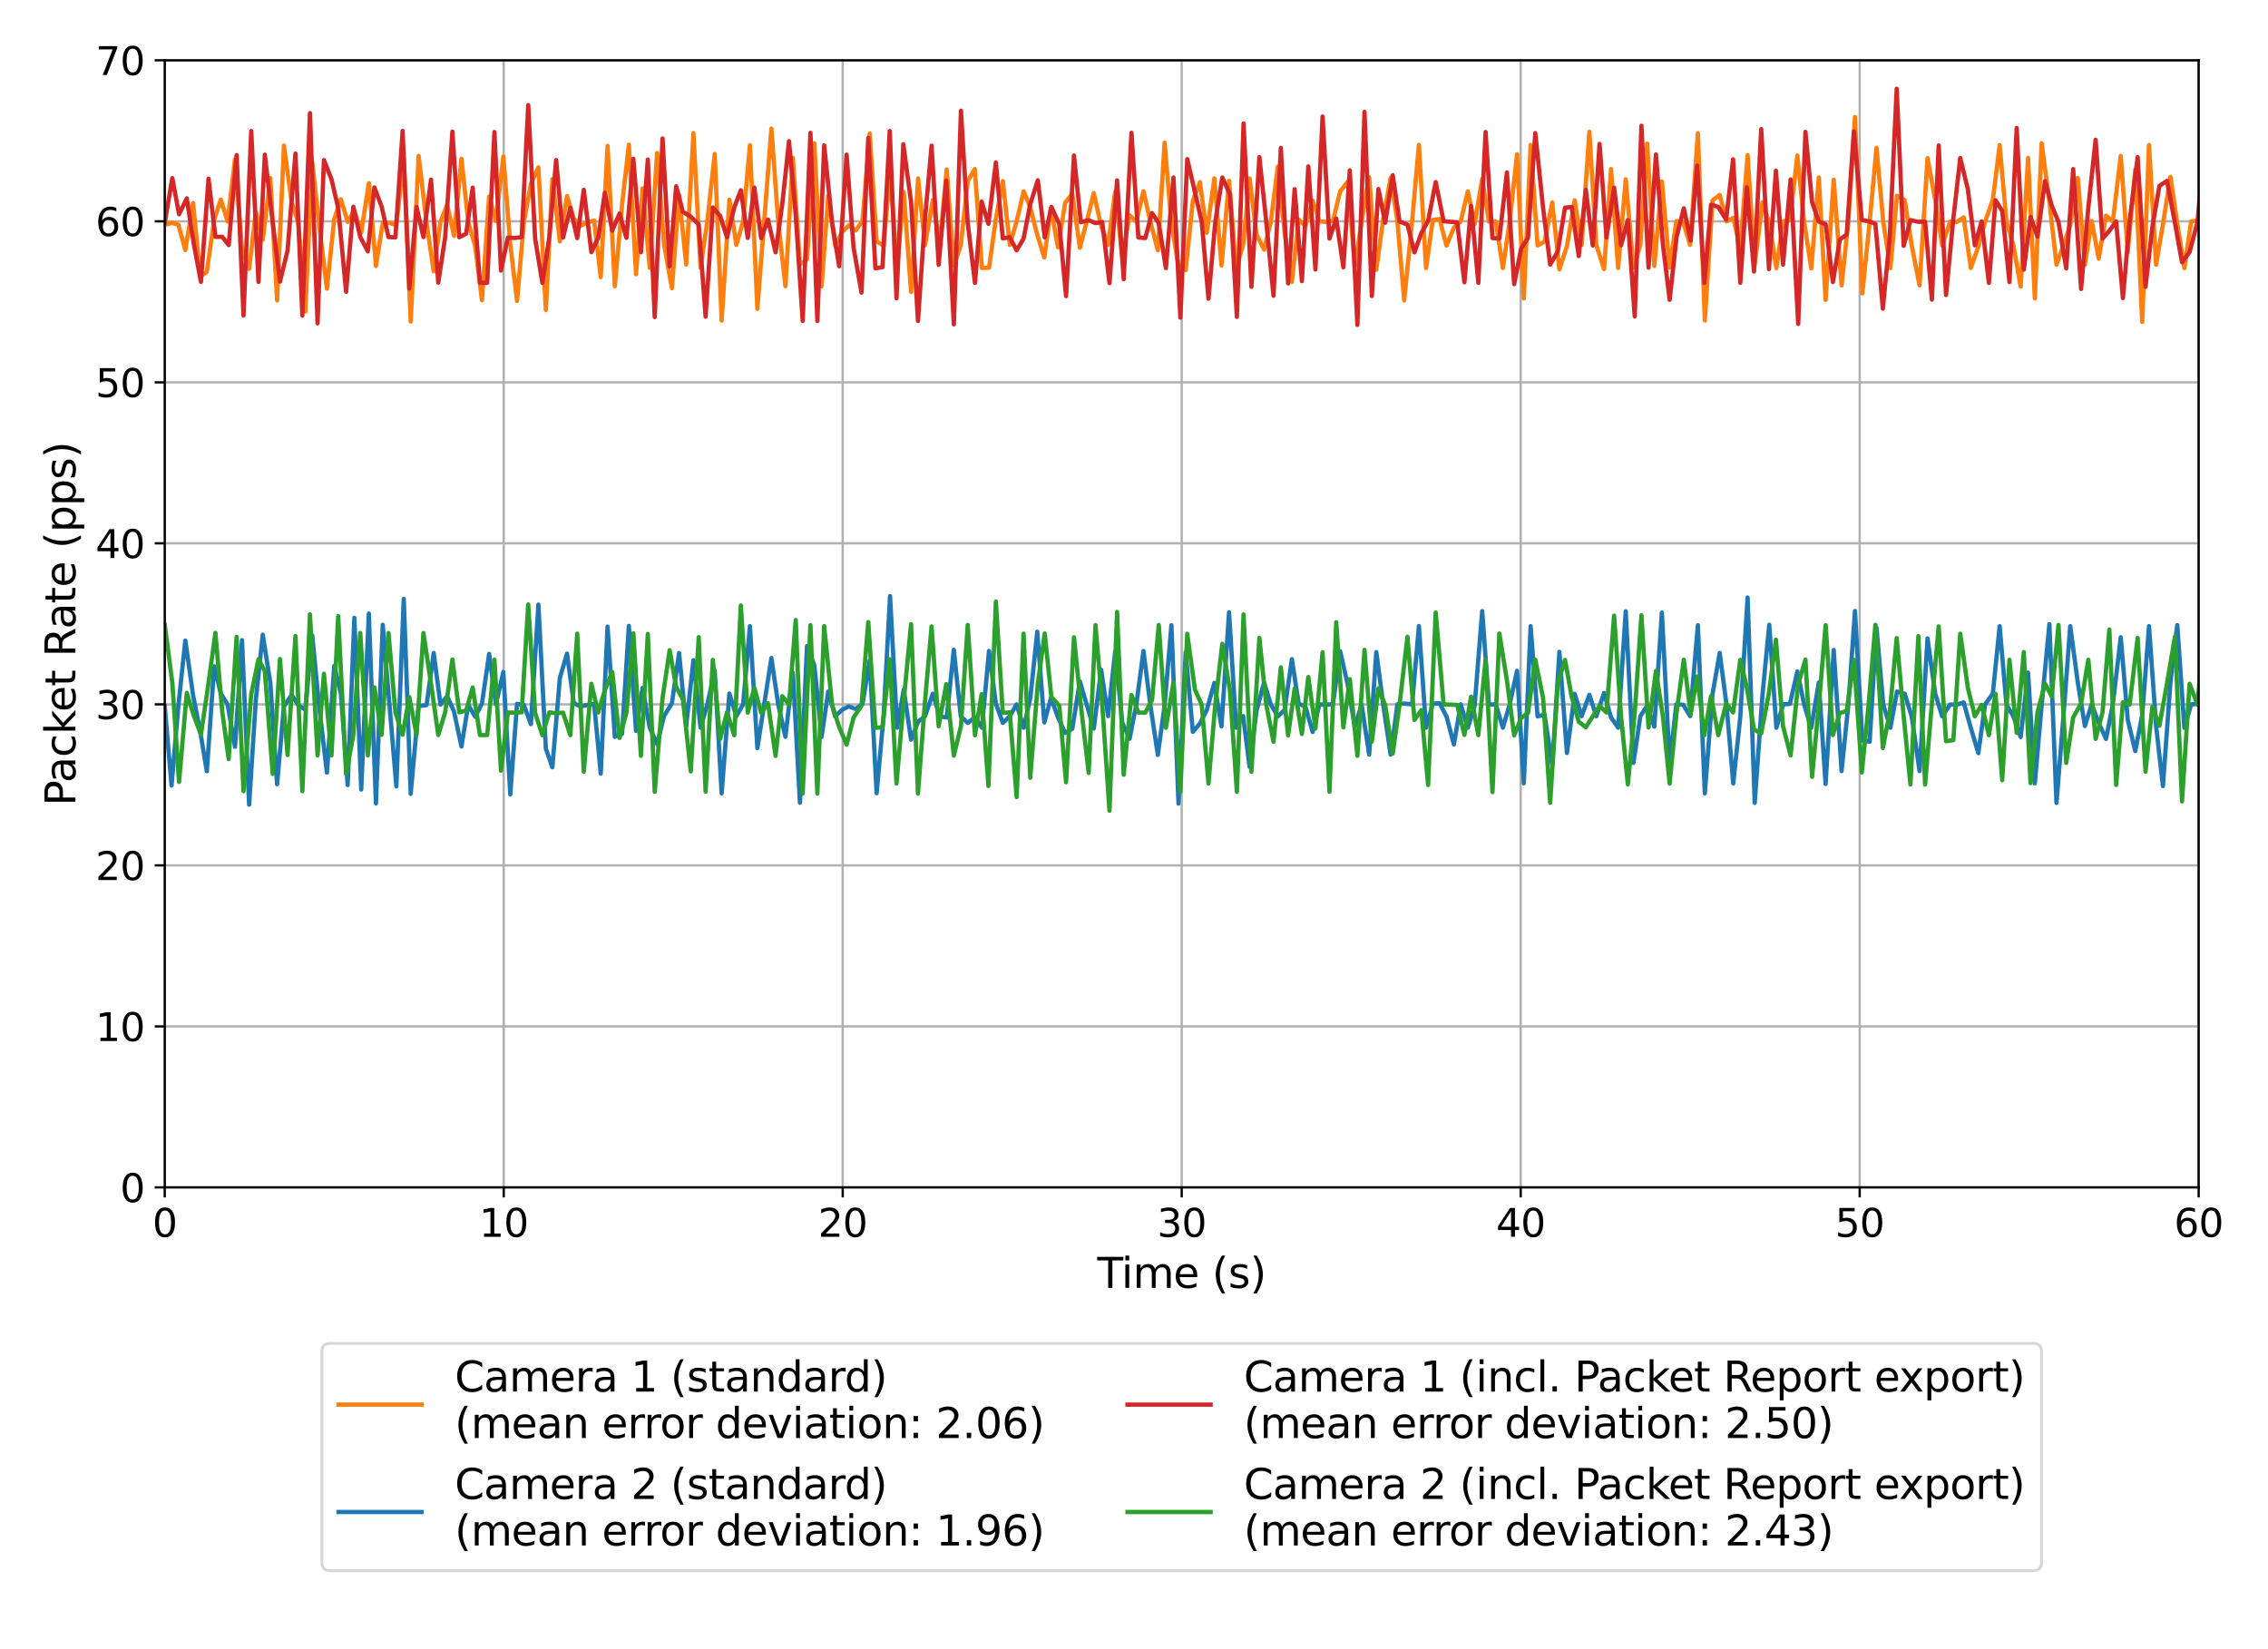<?xml version="1.0" encoding="utf-8" standalone="no"?>
<!DOCTYPE svg PUBLIC "-//W3C//DTD SVG 1.1//EN"
  "http://www.w3.org/Graphics/SVG/1.1/DTD/svg11.dtd">
<svg xmlns:xlink="http://www.w3.org/1999/xlink" width="792pt" height="576pt" viewBox="0 0 792 576" xmlns="http://www.w3.org/2000/svg" version="1.1">
 <defs>
  <style type="text/css">*{stroke-linejoin: round; stroke-linecap: butt}</style>
 </defs>
 <g id="figure_1">
  <g id="patch_1">
   <path d="M 0 576 
L 792 576 
L 792 0 
L 0 0 
z
" style="fill: #ffffff"/>
  </g>
  <g id="axes_1">
   <g id="patch_2">
    <path d="M 57.53 414.72 
L 767.79 414.72 
L 767.79 21.06 
L 57.53 21.06 
z
" style="fill: #ffffff"/>
   </g>
   <g id="matplotlib.axis_1">
    <g id="xtick_1">
     <g id="line2d_1">
      <path d="M 57.53 414.72 
L 57.53 21.06 
" clip-path="url(#p855407c383)" style="fill: none; stroke: #b0b0b0; stroke-width: 0.8; stroke-linecap: square"/>
     </g>
     <g id="line2d_2">
      <defs>
       <path id="m64e9749175" d="M 0 0 
L 0 3.5 
" style="stroke: #000000; stroke-width: 0.8"/>
      </defs>
      <g>
       <use xlink:href="#m64e9749175" x="57.53" y="414.72" style="stroke: #000000; stroke-width: 0.8"/>
      </g>
     </g>
     <g id="text_1">
      <!-- 0 -->
      <g transform="translate(53.235 431.978) scale(0.135 -0.135)">
       <defs>
        <path id="DejaVuSans-30" d="M 2034 4250 
Q 1547 4250 1301 3770 
Q 1056 3291 1056 2328 
Q 1056 1369 1301 889 
Q 1547 409 2034 409 
Q 2525 409 2770 889 
Q 3016 1369 3016 2328 
Q 3016 3291 2770 3770 
Q 2525 4250 2034 4250 
z
M 2034 4750 
Q 2819 4750 3233 4129 
Q 3647 3509 3647 2328 
Q 3647 1150 3233 529 
Q 2819 -91 2034 -91 
Q 1250 -91 836 529 
Q 422 1150 422 2328 
Q 422 3509 836 4129 
Q 1250 4750 2034 4750 
z
" transform="scale(0.016)"/>
       </defs>
       <use xlink:href="#DejaVuSans-30"/>
      </g>
     </g>
    </g>
    <g id="xtick_2">
     <g id="line2d_3">
      <path d="M 175.907 414.72 
L 175.907 21.06 
" clip-path="url(#p855407c383)" style="fill: none; stroke: #b0b0b0; stroke-width: 0.8; stroke-linecap: square"/>
     </g>
     <g id="line2d_4">
      <g>
       <use xlink:href="#m64e9749175" x="175.907" y="414.72" style="stroke: #000000; stroke-width: 0.8"/>
      </g>
     </g>
     <g id="text_2">
      <!-- 10 -->
      <g transform="translate(167.317 431.978) scale(0.135 -0.135)">
       <defs>
        <path id="DejaVuSans-31" d="M 794 531 
L 1825 531 
L 1825 4091 
L 703 3866 
L 703 4441 
L 1819 4666 
L 2450 4666 
L 2450 531 
L 3481 531 
L 3481 0 
L 794 0 
L 794 531 
z
" transform="scale(0.016)"/>
       </defs>
       <use xlink:href="#DejaVuSans-31"/>
       <use xlink:href="#DejaVuSans-30" x="63.623"/>
      </g>
     </g>
    </g>
    <g id="xtick_3">
     <g id="line2d_5">
      <path d="M 294.283 414.72 
L 294.283 21.06 
" clip-path="url(#p855407c383)" style="fill: none; stroke: #b0b0b0; stroke-width: 0.8; stroke-linecap: square"/>
     </g>
     <g id="line2d_6">
      <g>
       <use xlink:href="#m64e9749175" x="294.283" y="414.72" style="stroke: #000000; stroke-width: 0.8"/>
      </g>
     </g>
     <g id="text_3">
      <!-- 20 -->
      <g transform="translate(285.694 431.978) scale(0.135 -0.135)">
       <defs>
        <path id="DejaVuSans-32" d="M 1228 531 
L 3431 531 
L 3431 0 
L 469 0 
L 469 531 
Q 828 903 1448 1529 
Q 2069 2156 2228 2338 
Q 2531 2678 2651 2914 
Q 2772 3150 2772 3378 
Q 2772 3750 2511 3984 
Q 2250 4219 1831 4219 
Q 1534 4219 1204 4116 
Q 875 4013 500 3803 
L 500 4441 
Q 881 4594 1212 4672 
Q 1544 4750 1819 4750 
Q 2544 4750 2975 4387 
Q 3406 4025 3406 3419 
Q 3406 3131 3298 2873 
Q 3191 2616 2906 2266 
Q 2828 2175 2409 1742 
Q 1991 1309 1228 531 
z
" transform="scale(0.016)"/>
       </defs>
       <use xlink:href="#DejaVuSans-32"/>
       <use xlink:href="#DejaVuSans-30" x="63.623"/>
      </g>
     </g>
    </g>
    <g id="xtick_4">
     <g id="line2d_7">
      <path d="M 412.66 414.72 
L 412.66 21.06 
" clip-path="url(#p855407c383)" style="fill: none; stroke: #b0b0b0; stroke-width: 0.8; stroke-linecap: square"/>
     </g>
     <g id="line2d_8">
      <g>
       <use xlink:href="#m64e9749175" x="412.66" y="414.72" style="stroke: #000000; stroke-width: 0.8"/>
      </g>
     </g>
     <g id="text_4">
      <!-- 30 -->
      <g transform="translate(404.071 431.978) scale(0.135 -0.135)">
       <defs>
        <path id="DejaVuSans-33" d="M 2597 2516 
Q 3050 2419 3304 2112 
Q 3559 1806 3559 1356 
Q 3559 666 3084 287 
Q 2609 -91 1734 -91 
Q 1441 -91 1130 -33 
Q 819 25 488 141 
L 488 750 
Q 750 597 1062 519 
Q 1375 441 1716 441 
Q 2309 441 2620 675 
Q 2931 909 2931 1356 
Q 2931 1769 2642 2001 
Q 2353 2234 1838 2234 
L 1294 2234 
L 1294 2753 
L 1863 2753 
Q 2328 2753 2575 2939 
Q 2822 3125 2822 3475 
Q 2822 3834 2567 4026 
Q 2313 4219 1838 4219 
Q 1578 4219 1281 4162 
Q 984 4106 628 3988 
L 628 4550 
Q 988 4650 1302 4700 
Q 1616 4750 1894 4750 
Q 2613 4750 3031 4423 
Q 3450 4097 3450 3541 
Q 3450 3153 3228 2886 
Q 3006 2619 2597 2516 
z
" transform="scale(0.016)"/>
       </defs>
       <use xlink:href="#DejaVuSans-33"/>
       <use xlink:href="#DejaVuSans-30" x="63.623"/>
      </g>
     </g>
    </g>
    <g id="xtick_5">
     <g id="line2d_9">
      <path d="M 531.037 414.72 
L 531.037 21.06 
" clip-path="url(#p855407c383)" style="fill: none; stroke: #b0b0b0; stroke-width: 0.8; stroke-linecap: square"/>
     </g>
     <g id="line2d_10">
      <g>
       <use xlink:href="#m64e9749175" x="531.037" y="414.72" style="stroke: #000000; stroke-width: 0.8"/>
      </g>
     </g>
     <g id="text_5">
      <!-- 40 -->
      <g transform="translate(522.447 431.978) scale(0.135 -0.135)">
       <defs>
        <path id="DejaVuSans-34" d="M 2419 4116 
L 825 1625 
L 2419 1625 
L 2419 4116 
z
M 2253 4666 
L 3047 4666 
L 3047 1625 
L 3713 1625 
L 3713 1100 
L 3047 1100 
L 3047 0 
L 2419 0 
L 2419 1100 
L 313 1100 
L 313 1709 
L 2253 4666 
z
" transform="scale(0.016)"/>
       </defs>
       <use xlink:href="#DejaVuSans-34"/>
       <use xlink:href="#DejaVuSans-30" x="63.623"/>
      </g>
     </g>
    </g>
    <g id="xtick_6">
     <g id="line2d_11">
      <path d="M 649.413 414.72 
L 649.413 21.06 
" clip-path="url(#p855407c383)" style="fill: none; stroke: #b0b0b0; stroke-width: 0.8; stroke-linecap: square"/>
     </g>
     <g id="line2d_12">
      <g>
       <use xlink:href="#m64e9749175" x="649.413" y="414.72" style="stroke: #000000; stroke-width: 0.8"/>
      </g>
     </g>
     <g id="text_6">
      <!-- 50 -->
      <g transform="translate(640.824 431.978) scale(0.135 -0.135)">
       <defs>
        <path id="DejaVuSans-35" d="M 691 4666 
L 3169 4666 
L 3169 4134 
L 1269 4134 
L 1269 2991 
Q 1406 3038 1543 3061 
Q 1681 3084 1819 3084 
Q 2600 3084 3056 2656 
Q 3513 2228 3513 1497 
Q 3513 744 3044 326 
Q 2575 -91 1722 -91 
Q 1428 -91 1123 -41 
Q 819 9 494 109 
L 494 744 
Q 775 591 1075 516 
Q 1375 441 1709 441 
Q 2250 441 2565 725 
Q 2881 1009 2881 1497 
Q 2881 1984 2565 2268 
Q 2250 2553 1709 2553 
Q 1456 2553 1204 2497 
Q 953 2441 691 2322 
L 691 4666 
z
" transform="scale(0.016)"/>
       </defs>
       <use xlink:href="#DejaVuSans-35"/>
       <use xlink:href="#DejaVuSans-30" x="63.623"/>
      </g>
     </g>
    </g>
    <g id="xtick_7">
     <g id="line2d_13">
      <path d="M 767.79 414.72 
L 767.79 21.06 
" clip-path="url(#p855407c383)" style="fill: none; stroke: #b0b0b0; stroke-width: 0.8; stroke-linecap: square"/>
     </g>
     <g id="line2d_14">
      <g>
       <use xlink:href="#m64e9749175" x="767.79" y="414.72" style="stroke: #000000; stroke-width: 0.8"/>
      </g>
     </g>
     <g id="text_7">
      <!-- 60 -->
      <g transform="translate(759.201 431.978) scale(0.135 -0.135)">
       <defs>
        <path id="DejaVuSans-36" d="M 2113 2584 
Q 1688 2584 1439 2293 
Q 1191 2003 1191 1497 
Q 1191 994 1439 701 
Q 1688 409 2113 409 
Q 2538 409 2786 701 
Q 3034 994 3034 1497 
Q 3034 2003 2786 2293 
Q 2538 2584 2113 2584 
z
M 3366 4563 
L 3366 3988 
Q 3128 4100 2886 4159 
Q 2644 4219 2406 4219 
Q 1781 4219 1451 3797 
Q 1122 3375 1075 2522 
Q 1259 2794 1537 2939 
Q 1816 3084 2150 3084 
Q 2853 3084 3261 2657 
Q 3669 2231 3669 1497 
Q 3669 778 3244 343 
Q 2819 -91 2113 -91 
Q 1303 -91 875 529 
Q 447 1150 447 2328 
Q 447 3434 972 4092 
Q 1497 4750 2381 4750 
Q 2619 4750 2861 4703 
Q 3103 4656 3366 4563 
z
" transform="scale(0.016)"/>
       </defs>
       <use xlink:href="#DejaVuSans-36"/>
       <use xlink:href="#DejaVuSans-30" x="63.623"/>
      </g>
     </g>
    </g>
    <g id="text_8">
     <!-- Time (s) -->
     <g transform="translate(383.183 449.803) scale(0.145 -0.145)">
      <defs>
       <path id="DejaVuSans-54" d="M -19 4666 
L 3928 4666 
L 3928 4134 
L 2272 4134 
L 2272 0 
L 1638 0 
L 1638 4134 
L -19 4134 
L -19 4666 
z
" transform="scale(0.016)"/>
       <path id="DejaVuSans-69" d="M 603 3500 
L 1178 3500 
L 1178 0 
L 603 0 
L 603 3500 
z
M 603 4863 
L 1178 4863 
L 1178 4134 
L 603 4134 
L 603 4863 
z
" transform="scale(0.016)"/>
       <path id="DejaVuSans-6d" d="M 3328 2828 
Q 3544 3216 3844 3400 
Q 4144 3584 4550 3584 
Q 5097 3584 5394 3201 
Q 5691 2819 5691 2113 
L 5691 0 
L 5113 0 
L 5113 2094 
Q 5113 2597 4934 2840 
Q 4756 3084 4391 3084 
Q 3944 3084 3684 2787 
Q 3425 2491 3425 1978 
L 3425 0 
L 2847 0 
L 2847 2094 
Q 2847 2600 2669 2842 
Q 2491 3084 2119 3084 
Q 1678 3084 1418 2786 
Q 1159 2488 1159 1978 
L 1159 0 
L 581 0 
L 581 3500 
L 1159 3500 
L 1159 2956 
Q 1356 3278 1631 3431 
Q 1906 3584 2284 3584 
Q 2666 3584 2933 3390 
Q 3200 3197 3328 2828 
z
" transform="scale(0.016)"/>
       <path id="DejaVuSans-65" d="M 3597 1894 
L 3597 1613 
L 953 1613 
Q 991 1019 1311 708 
Q 1631 397 2203 397 
Q 2534 397 2845 478 
Q 3156 559 3463 722 
L 3463 178 
Q 3153 47 2828 -22 
Q 2503 -91 2169 -91 
Q 1331 -91 842 396 
Q 353 884 353 1716 
Q 353 2575 817 3079 
Q 1281 3584 2069 3584 
Q 2775 3584 3186 3129 
Q 3597 2675 3597 1894 
z
M 3022 2063 
Q 3016 2534 2758 2815 
Q 2500 3097 2075 3097 
Q 1594 3097 1305 2825 
Q 1016 2553 972 2059 
L 3022 2063 
z
" transform="scale(0.016)"/>
       <path id="DejaVuSans-20" transform="scale(0.016)"/>
       <path id="DejaVuSans-28" d="M 1984 4856 
Q 1566 4138 1362 3434 
Q 1159 2731 1159 2009 
Q 1159 1288 1364 580 
Q 1569 -128 1984 -844 
L 1484 -844 
Q 1016 -109 783 600 
Q 550 1309 550 2009 
Q 550 2706 781 3412 
Q 1013 4119 1484 4856 
L 1984 4856 
z
" transform="scale(0.016)"/>
       <path id="DejaVuSans-73" d="M 2834 3397 
L 2834 2853 
Q 2591 2978 2328 3040 
Q 2066 3103 1784 3103 
Q 1356 3103 1142 2972 
Q 928 2841 928 2578 
Q 928 2378 1081 2264 
Q 1234 2150 1697 2047 
L 1894 2003 
Q 2506 1872 2764 1633 
Q 3022 1394 3022 966 
Q 3022 478 2636 193 
Q 2250 -91 1575 -91 
Q 1294 -91 989 -36 
Q 684 19 347 128 
L 347 722 
Q 666 556 975 473 
Q 1284 391 1588 391 
Q 1994 391 2212 530 
Q 2431 669 2431 922 
Q 2431 1156 2273 1281 
Q 2116 1406 1581 1522 
L 1381 1569 
Q 847 1681 609 1914 
Q 372 2147 372 2553 
Q 372 3047 722 3315 
Q 1072 3584 1716 3584 
Q 2034 3584 2315 3537 
Q 2597 3491 2834 3397 
z
" transform="scale(0.016)"/>
       <path id="DejaVuSans-29" d="M 513 4856 
L 1013 4856 
Q 1481 4119 1714 3412 
Q 1947 2706 1947 2009 
Q 1947 1309 1714 600 
Q 1481 -109 1013 -844 
L 513 -844 
Q 928 -128 1133 580 
Q 1338 1288 1338 2009 
Q 1338 2731 1133 3434 
Q 928 4138 513 4856 
z
" transform="scale(0.016)"/>
      </defs>
      <use xlink:href="#DejaVuSans-54"/>
      <use xlink:href="#DejaVuSans-69" x="57.959"/>
      <use xlink:href="#DejaVuSans-6d" x="85.742"/>
      <use xlink:href="#DejaVuSans-65" x="183.154"/>
      <use xlink:href="#DejaVuSans-20" x="244.678"/>
      <use xlink:href="#DejaVuSans-28" x="276.465"/>
      <use xlink:href="#DejaVuSans-73" x="315.479"/>
      <use xlink:href="#DejaVuSans-29" x="367.578"/>
     </g>
    </g>
   </g>
   <g id="matplotlib.axis_2">
    <g id="ytick_1">
     <g id="line2d_15">
      <path d="M 57.53 414.72 
L 767.79 414.72 
" clip-path="url(#p855407c383)" style="fill: none; stroke: #b0b0b0; stroke-width: 0.8; stroke-linecap: square"/>
     </g>
     <g id="line2d_16">
      <defs>
       <path id="m33270a7ccb" d="M 0 0 
L -3.5 0 
" style="stroke: #000000; stroke-width: 0.8"/>
      </defs>
      <g>
       <use xlink:href="#m33270a7ccb" x="57.53" y="414.72" style="stroke: #000000; stroke-width: 0.8"/>
      </g>
     </g>
     <g id="text_9">
      <!-- 0 -->
      <g transform="translate(41.941 419.849) scale(0.135 -0.135)">
       <use xlink:href="#DejaVuSans-30"/>
      </g>
     </g>
    </g>
    <g id="ytick_2">
     <g id="line2d_17">
      <path d="M 57.53 358.483 
L 767.79 358.483 
" clip-path="url(#p855407c383)" style="fill: none; stroke: #b0b0b0; stroke-width: 0.8; stroke-linecap: square"/>
     </g>
     <g id="line2d_18">
      <g>
       <use xlink:href="#m33270a7ccb" x="57.53" y="358.483" style="stroke: #000000; stroke-width: 0.8"/>
      </g>
     </g>
     <g id="text_10">
      <!-- 10 -->
      <g transform="translate(33.351 363.612) scale(0.135 -0.135)">
       <use xlink:href="#DejaVuSans-31"/>
       <use xlink:href="#DejaVuSans-30" x="63.623"/>
      </g>
     </g>
    </g>
    <g id="ytick_3">
     <g id="line2d_19">
      <path d="M 57.53 302.246 
L 767.79 302.246 
" clip-path="url(#p855407c383)" style="fill: none; stroke: #b0b0b0; stroke-width: 0.8; stroke-linecap: square"/>
     </g>
     <g id="line2d_20">
      <g>
       <use xlink:href="#m33270a7ccb" x="57.53" y="302.246" style="stroke: #000000; stroke-width: 0.8"/>
      </g>
     </g>
     <g id="text_11">
      <!-- 20 -->
      <g transform="translate(33.351 307.375) scale(0.135 -0.135)">
       <use xlink:href="#DejaVuSans-32"/>
       <use xlink:href="#DejaVuSans-30" x="63.623"/>
      </g>
     </g>
    </g>
    <g id="ytick_4">
     <g id="line2d_21">
      <path d="M 57.53 246.009 
L 767.79 246.009 
" clip-path="url(#p855407c383)" style="fill: none; stroke: #b0b0b0; stroke-width: 0.8; stroke-linecap: square"/>
     </g>
     <g id="line2d_22">
      <g>
       <use xlink:href="#m33270a7ccb" x="57.53" y="246.009" style="stroke: #000000; stroke-width: 0.8"/>
      </g>
     </g>
     <g id="text_12">
      <!-- 30 -->
      <g transform="translate(33.351 251.138) scale(0.135 -0.135)">
       <use xlink:href="#DejaVuSans-33"/>
       <use xlink:href="#DejaVuSans-30" x="63.623"/>
      </g>
     </g>
    </g>
    <g id="ytick_5">
     <g id="line2d_23">
      <path d="M 57.53 189.771 
L 767.79 189.771 
" clip-path="url(#p855407c383)" style="fill: none; stroke: #b0b0b0; stroke-width: 0.8; stroke-linecap: square"/>
     </g>
     <g id="line2d_24">
      <g>
       <use xlink:href="#m33270a7ccb" x="57.53" y="189.771" style="stroke: #000000; stroke-width: 0.8"/>
      </g>
     </g>
     <g id="text_13">
      <!-- 40 -->
      <g transform="translate(33.351 194.9) scale(0.135 -0.135)">
       <use xlink:href="#DejaVuSans-34"/>
       <use xlink:href="#DejaVuSans-30" x="63.623"/>
      </g>
     </g>
    </g>
    <g id="ytick_6">
     <g id="line2d_25">
      <path d="M 57.53 133.534 
L 767.79 133.534 
" clip-path="url(#p855407c383)" style="fill: none; stroke: #b0b0b0; stroke-width: 0.8; stroke-linecap: square"/>
     </g>
     <g id="line2d_26">
      <g>
       <use xlink:href="#m33270a7ccb" x="57.53" y="133.534" style="stroke: #000000; stroke-width: 0.8"/>
      </g>
     </g>
     <g id="text_14">
      <!-- 50 -->
      <g transform="translate(33.351 138.663) scale(0.135 -0.135)">
       <use xlink:href="#DejaVuSans-35"/>
       <use xlink:href="#DejaVuSans-30" x="63.623"/>
      </g>
     </g>
    </g>
    <g id="ytick_7">
     <g id="line2d_27">
      <path d="M 57.53 77.297 
L 767.79 77.297 
" clip-path="url(#p855407c383)" style="fill: none; stroke: #b0b0b0; stroke-width: 0.8; stroke-linecap: square"/>
     </g>
     <g id="line2d_28">
      <g>
       <use xlink:href="#m33270a7ccb" x="57.53" y="77.297" style="stroke: #000000; stroke-width: 0.8"/>
      </g>
     </g>
     <g id="text_15">
      <!-- 60 -->
      <g transform="translate(33.351 82.426) scale(0.135 -0.135)">
       <use xlink:href="#DejaVuSans-36"/>
       <use xlink:href="#DejaVuSans-30" x="63.623"/>
      </g>
     </g>
    </g>
    <g id="ytick_8">
     <g id="line2d_29">
      <path d="M 57.53 21.06 
L 767.79 21.06 
" clip-path="url(#p855407c383)" style="fill: none; stroke: #b0b0b0; stroke-width: 0.8; stroke-linecap: square"/>
     </g>
     <g id="line2d_30">
      <g>
       <use xlink:href="#m33270a7ccb" x="57.53" y="21.06" style="stroke: #000000; stroke-width: 0.8"/>
      </g>
     </g>
     <g id="text_16">
      <!-- 70 -->
      <g transform="translate(33.351 26.189) scale(0.135 -0.135)">
       <defs>
        <path id="DejaVuSans-37" d="M 525 4666 
L 3525 4666 
L 3525 4397 
L 1831 0 
L 1172 0 
L 2766 4134 
L 525 4134 
L 525 4666 
z
" transform="scale(0.016)"/>
       </defs>
       <use xlink:href="#DejaVuSans-37"/>
       <use xlink:href="#DejaVuSans-30" x="63.623"/>
      </g>
     </g>
    </g>
    <g id="text_17">
     <!-- Packet Rate (pps) -->
     <g transform="translate(26.336 281.471) rotate(-90) scale(0.145 -0.145)">
      <defs>
       <path id="DejaVuSans-50" d="M 1259 4147 
L 1259 2394 
L 2053 2394 
Q 2494 2394 2734 2622 
Q 2975 2850 2975 3272 
Q 2975 3691 2734 3919 
Q 2494 4147 2053 4147 
L 1259 4147 
z
M 628 4666 
L 2053 4666 
Q 2838 4666 3239 4311 
Q 3641 3956 3641 3272 
Q 3641 2581 3239 2228 
Q 2838 1875 2053 1875 
L 1259 1875 
L 1259 0 
L 628 0 
L 628 4666 
z
" transform="scale(0.016)"/>
       <path id="DejaVuSans-61" d="M 2194 1759 
Q 1497 1759 1228 1600 
Q 959 1441 959 1056 
Q 959 750 1161 570 
Q 1363 391 1709 391 
Q 2188 391 2477 730 
Q 2766 1069 2766 1631 
L 2766 1759 
L 2194 1759 
z
M 3341 1997 
L 3341 0 
L 2766 0 
L 2766 531 
Q 2569 213 2275 61 
Q 1981 -91 1556 -91 
Q 1019 -91 701 211 
Q 384 513 384 1019 
Q 384 1609 779 1909 
Q 1175 2209 1959 2209 
L 2766 2209 
L 2766 2266 
Q 2766 2663 2505 2880 
Q 2244 3097 1772 3097 
Q 1472 3097 1187 3025 
Q 903 2953 641 2809 
L 641 3341 
Q 956 3463 1253 3523 
Q 1550 3584 1831 3584 
Q 2591 3584 2966 3190 
Q 3341 2797 3341 1997 
z
" transform="scale(0.016)"/>
       <path id="DejaVuSans-63" d="M 3122 3366 
L 3122 2828 
Q 2878 2963 2633 3030 
Q 2388 3097 2138 3097 
Q 1578 3097 1268 2742 
Q 959 2388 959 1747 
Q 959 1106 1268 751 
Q 1578 397 2138 397 
Q 2388 397 2633 464 
Q 2878 531 3122 666 
L 3122 134 
Q 2881 22 2623 -34 
Q 2366 -91 2075 -91 
Q 1284 -91 818 406 
Q 353 903 353 1747 
Q 353 2603 823 3093 
Q 1294 3584 2113 3584 
Q 2378 3584 2631 3529 
Q 2884 3475 3122 3366 
z
" transform="scale(0.016)"/>
       <path id="DejaVuSans-6b" d="M 581 4863 
L 1159 4863 
L 1159 1991 
L 2875 3500 
L 3609 3500 
L 1753 1863 
L 3688 0 
L 2938 0 
L 1159 1709 
L 1159 0 
L 581 0 
L 581 4863 
z
" transform="scale(0.016)"/>
       <path id="DejaVuSans-74" d="M 1172 4494 
L 1172 3500 
L 2356 3500 
L 2356 3053 
L 1172 3053 
L 1172 1153 
Q 1172 725 1289 603 
Q 1406 481 1766 481 
L 2356 481 
L 2356 0 
L 1766 0 
Q 1100 0 847 248 
Q 594 497 594 1153 
L 594 3053 
L 172 3053 
L 172 3500 
L 594 3500 
L 594 4494 
L 1172 4494 
z
" transform="scale(0.016)"/>
       <path id="DejaVuSans-52" d="M 2841 2188 
Q 3044 2119 3236 1894 
Q 3428 1669 3622 1275 
L 4263 0 
L 3584 0 
L 2988 1197 
Q 2756 1666 2539 1819 
Q 2322 1972 1947 1972 
L 1259 1972 
L 1259 0 
L 628 0 
L 628 4666 
L 2053 4666 
Q 2853 4666 3247 4331 
Q 3641 3997 3641 3322 
Q 3641 2881 3436 2590 
Q 3231 2300 2841 2188 
z
M 1259 4147 
L 1259 2491 
L 2053 2491 
Q 2509 2491 2742 2702 
Q 2975 2913 2975 3322 
Q 2975 3731 2742 3939 
Q 2509 4147 2053 4147 
L 1259 4147 
z
" transform="scale(0.016)"/>
       <path id="DejaVuSans-70" d="M 1159 525 
L 1159 -1331 
L 581 -1331 
L 581 3500 
L 1159 3500 
L 1159 2969 
Q 1341 3281 1617 3432 
Q 1894 3584 2278 3584 
Q 2916 3584 3314 3078 
Q 3713 2572 3713 1747 
Q 3713 922 3314 415 
Q 2916 -91 2278 -91 
Q 1894 -91 1617 61 
Q 1341 213 1159 525 
z
M 3116 1747 
Q 3116 2381 2855 2742 
Q 2594 3103 2138 3103 
Q 1681 3103 1420 2742 
Q 1159 2381 1159 1747 
Q 1159 1113 1420 752 
Q 1681 391 2138 391 
Q 2594 391 2855 752 
Q 3116 1113 3116 1747 
z
" transform="scale(0.016)"/>
      </defs>
      <use xlink:href="#DejaVuSans-50"/>
      <use xlink:href="#DejaVuSans-61" x="55.803"/>
      <use xlink:href="#DejaVuSans-63" x="117.082"/>
      <use xlink:href="#DejaVuSans-6b" x="172.062"/>
      <use xlink:href="#DejaVuSans-65" x="226.348"/>
      <use xlink:href="#DejaVuSans-74" x="287.871"/>
      <use xlink:href="#DejaVuSans-20" x="327.08"/>
      <use xlink:href="#DejaVuSans-52" x="358.867"/>
      <use xlink:href="#DejaVuSans-61" x="426.1"/>
      <use xlink:href="#DejaVuSans-74" x="487.379"/>
      <use xlink:href="#DejaVuSans-65" x="526.588"/>
      <use xlink:href="#DejaVuSans-20" x="588.111"/>
      <use xlink:href="#DejaVuSans-28" x="619.898"/>
      <use xlink:href="#DejaVuSans-70" x="658.912"/>
      <use xlink:href="#DejaVuSans-70" x="722.389"/>
      <use xlink:href="#DejaVuSans-73" x="785.865"/>
      <use xlink:href="#DejaVuSans-29" x="837.965"/>
     </g>
    </g>
   </g>
   <g id="line2d_31">
    <path d="M 57.53 78.537 
L 59.901 77.857 
L 62.277 78.434 
L 64.717 87.325 
L 67.428 70.929 
L 69.939 96.598 
L 72.229 94.948 
L 74.79 76.728 
L 77.105 69.698 
L 79.473 77.36 
L 82.069 55.634 
L 84.507 87.049 
L 86.997 93.909 
L 89.341 73.892 
L 91.754 83.739 
L 94.398 62.204 
L 96.762 104.921 
L 99.14 50.859 
L 101.849 70.633 
L 104.221 77.991 
L 106.615 108.836 
L 109.032 56.652 
L 111.406 78.117 
L 114.163 100.83 
L 116.721 76.476 
L 119.036 69.604 
L 121.405 77.472 
L 123.747 73.671 
L 126.143 81.221 
L 128.8 63.99 
L 131.282 92.901 
L 133.654 77.854 
L 136.025 77.857 
L 138.402 78.597 
L 140.993 55.033 
L 143.414 112.305 
L 146.186 54.46 
L 148.953 77.838 
L 151.449 94.747 
L 153.818 77.468 
L 156.146 71.547 
L 158.55 82.366 
L 161.144 55.461 
L 163.513 77.56 
L 165.944 86.005 
L 168.307 104.877 
L 170.808 68.646 
L 173.175 77.245 
L 175.763 54.665 
L 178.189 85.364 
L 180.554 105.091 
L 182.924 77.702 
L 185.393 64.167 
L 188.009 58.474 
L 190.616 108.29 
L 192.885 62.552 
L 195.504 84.304 
L 198.003 68.477 
L 200.364 76.358 
L 202.743 78.86 
L 205.113 77.637 
L 207.479 77.054 
L 209.782 96.795 
L 212.161 50.972 
L 214.699 99.978 
L 217.221 71.523 
L 219.597 50.54 
L 222.102 95.795 
L 224.392 65.806 
L 226.879 93.533 
L 229.459 53.451 
L 231.885 85.399 
L 234.64 100.659 
L 237.137 68.108 
L 239.615 92.377 
L 242.146 46.496 
L 244.633 93.508 
L 247.001 77.317 
L 249.583 53.769 
L 252.002 111.956 
L 254.703 69.736 
L 257.13 85.53 
L 259.498 77.361 
L 261.876 50.715 
L 264.479 107.879 
L 269.372 44.916 
L 271.739 77.265 
L 274.277 99.958 
L 276.869 55.147 
L 279.347 92.27 
L 281.811 90.61 
L 284.367 50.062 
L 286.906 100.01 
L 289.212 68.338 
L 291.64 85.754 
L 294.035 81.148 
L 296.413 78.735 
L 298.803 80.515 
L 301.17 77.231 
L 303.702 46.621 
L 306.12 84.278 
L 308.548 85.792 
L 310.805 60.632 
L 313.292 93.6 
L 315.59 67.057 
L 318.144 101.971 
L 320.6 62.338 
L 323.028 85.612 
L 325.73 69.864 
L 328.158 85.629 
L 330.592 59.189 
L 333.074 92.816 
L 335.501 85.636 
L 337.963 63.196 
L 340.396 59.04 
L 342.884 93.594 
L 345.371 93.509 
L 347.734 76.644 
L 350.196 63.247 
L 352.623 85.556 
L 354.991 77.331 
L 357.479 66.85 
L 359.814 72.565 
L 362.215 82.009 
L 364.674 89.931 
L 367.01 72.726 
L 369.443 86.406 
L 371.96 70.82 
L 374.453 67.646 
L 377.09 86.511 
L 379.459 77.47 
L 381.951 67.453 
L 384.529 78.972 
L 386.955 85.515 
L 389.444 66.97 
L 391.904 90.028 
L 394.453 75.21 
L 396.821 77.338 
L 399.309 66.788 
L 401.676 77.309 
L 404.321 87.445 
L 406.692 49.832 
L 409.066 78.113 
L 411.548 92.944 
L 414.042 94.352 
L 416.553 70.062 
L 419.018 63.63 
L 421.414 81.291 
L 424.058 62.307 
L 426.539 92.692 
L 429.19 63.192 
L 431.678 93.625 
L 434.105 85.505 
L 436.372 62.329 
L 438.772 81.84 
L 441.414 87.203 
L 443.782 77.417 
L 446.21 58.239 
L 448.605 81.155 
L 451.131 98.423 
L 453.494 76.721 
L 455.873 78.904 
L 458.384 70.066 
L 460.752 77.295 
L 463.121 77.528 
L 465.487 77.159 
L 467.976 66.914 
L 470.629 63.441 
L 473.112 92.988 
L 475.48 77.357 
L 478.121 61.915 
L 480.614 94.217 
L 482.978 76.774 
L 485.62 62.039 
L 487.988 77.263 
L 490.351 104.913 
L 493.114 77.3 
L 495.49 50.602 
L 497.978 93.614 
L 500.342 76.813 
L 502.704 76.506 
L 505.133 85.768 
L 507.714 79.496 
L 510.082 77.326 
L 512.57 66.861 
L 514.944 78.258 
L 517.59 62.472 
L 519.958 77.372 
L 522.326 77.358 
L 524.814 93.614 
L 527.182 77.337 
L 529.765 53.883 
L 532.123 104.224 
L 534.501 50.676 
L 536.929 85.718 
L 539.347 84.407 
L 542.056 70.709 
L 544.548 94.097 
L 547.18 85.977 
L 549.884 69.948 
L 552.311 85.596 
L 555.019 46.043 
L 557.447 85.603 
L 560.145 93.989 
L 562.578 59.057 
L 565.066 93.595 
L 567.713 62.648 
L 570.407 93.426 
L 572.833 85.482 
L 575.207 50.138 
L 577.689 92.861 
L 580.342 63.394 
L 583.036 93.451 
L 585.403 77.266 
L 587.772 77.552 
L 590.199 85.518 
L 592.911 46.548 
L 595.33 111.93 
L 598.033 69.995 
L 600.53 68.082 
L 602.898 77.327 
L 605.257 76.092 
L 607.692 86.619 
L 610.277 54.198 
L 612.755 92.386 
L 615.464 70.667 
L 617.835 77.835 
L 620.323 93.65 
L 622.691 77.31 
L 625.056 76.92 
L 627.642 54.331 
L 630.01 77.371 
L 632.499 93.749 
L 635.141 62 
L 637.504 104.749 
L 640.341 62.755 
L 643.088 99.673 
L 645.456 77.397 
L 647.771 40.855 
L 650.329 102.456 
L 652.895 77.435 
L 655.279 51.658 
L 657.648 77.486 
L 660.136 93.636 
L 662.442 68.366 
L 665.145 69.915 
L 667.573 85.747 
L 670.321 99.689 
L 673.098 55.227 
L 675.801 69.92 
L 678.229 85.711 
L 680.993 77.422 
L 683.362 77.525 
L 685.72 75.917 
L 688.207 93.618 
L 690.841 86.088 
L 693.209 77.439 
L 695.911 69.752 
L 698.288 50.677 
L 700.657 77.396 
L 703.084 85.668 
L 705.623 100.099 
L 708.215 55.138 
L 710.574 104.21 
L 712.947 50.049 
L 715.654 70.452 
L 718.133 92.433 
L 720.561 85.688 
L 722.938 78.665 
L 725.581 62.153 
L 728.06 92.441 
L 730.427 77.185 
L 732.889 90.32 
L 735.439 75.32 
L 737.807 77.315 
L 740.579 54.433 
L 743.025 88.119 
L 745.646 59.149 
L 748.068 112.43 
L 750.445 50.672 
L 752.924 92.454 
L 755.299 78.361 
L 757.94 61.752 
L 760.312 77.998 
L 762.801 93.662 
L 765.168 77.313 
L 767.534 77.037 
L 767.534 77.037 
" clip-path="url(#p855407c383)" style="fill: none; stroke: #ff7f0e; stroke-width: 1.5; stroke-linecap: square"/>
   </g>
   <g id="line2d_32">
    <path d="M 57.53 246.632 
L 59.901 274.36 
L 62.277 246.578 
L 64.717 223.739 
L 67.428 242.824 
L 69.939 255.657 
L 72.229 269.371 
L 74.79 232.722 
L 77.105 242.206 
L 79.473 246.039 
L 82.069 260.831 
L 84.507 223.581 
L 86.997 281.046 
L 89.341 244.305 
L 91.754 221.649 
L 94.398 238.465 
L 96.762 273.903 
L 99.14 246.784 
L 101.849 242.676 
L 104.221 246.356 
L 106.615 247.865 
L 109.032 221.92 
L 111.406 246.422 
L 114.163 269.847 
L 116.721 232.589 
L 119.036 242.162 
L 121.405 274.2 
L 123.747 215.775 
L 126.143 275.762 
L 128.8 214.303 
L 131.282 280.628 
L 133.654 218.215 
L 138.402 274.675 
L 140.993 209.184 
L 143.414 277.259 
L 146.186 246.599 
L 148.953 246.279 
L 151.449 228.069 
L 153.818 246.084 
L 156.146 243.144 
L 158.55 248.543 
L 161.144 260.745 
L 163.513 246.146 
L 165.944 250.364 
L 168.307 245.715 
L 170.808 228.373 
L 173.175 245.982 
L 175.763 234.693 
L 178.189 277.488 
L 180.554 245.832 
L 182.924 246.203 
L 185.393 252.933 
L 188.009 211.152 
L 190.616 261.504 
L 192.885 267.983 
L 195.504 236.804 
L 198.003 228.279 
L 200.364 245.54 
L 202.743 246.792 
L 205.113 246.179 
L 207.479 245.886 
L 209.782 270.209 
L 212.161 218.856 
L 214.699 257.349 
L 217.221 256.317 
L 219.597 218.619 
L 222.102 255.265 
L 224.392 240.263 
L 226.879 254.125 
L 229.459 259.884 
L 231.885 250.067 
L 234.64 245.608 
L 237.137 228.086 
L 239.615 253.548 
L 242.146 230.607 
L 244.633 254.116 
L 247.001 246.018 
L 249.583 234.243 
L 252.002 277.102 
L 254.703 242.228 
L 257.13 250.125 
L 259.498 246.04 
L 261.875 218.705 
L 264.479 261.309 
L 269.372 229.818 
L 271.739 245.993 
L 274.277 257.339 
L 276.869 234.933 
L 279.347 280.365 
L 281.811 225.656 
L 284.367 232.384 
L 286.906 257.369 
L 289.212 241.532 
L 291.64 250.237 
L 294.035 247.922 
L 296.413 246.732 
L 298.803 247.62 
L 301.17 245.98 
L 303.702 230.663 
L 306.12 277.042 
L 308.548 250.245 
L 310.805 208.184 
L 313.292 254.156 
L 315.59 240.885 
L 318.144 258.35 
L 320.6 252.084 
L 323.028 250.166 
L 325.73 242.281 
L 328.158 250.186 
L 330.592 250.622 
L 333.074 226.948 
L 335.501 250.181 
L 337.963 252.478 
L 340.396 250.56 
L 342.884 254.157 
L 345.371 227.347 
L 347.734 245.682 
L 350.196 252.492 
L 352.623 250.147 
L 354.991 246.014 
L 357.479 254.168 
L 359.813 243.645 
L 362.215 220.644 
L 364.674 252.325 
L 367.01 243.724 
L 369.443 250.559 
L 371.96 256.001 
L 374.453 254.528 
L 377.09 237.996 
L 381.951 254.447 
L 384.529 233.932 
L 386.955 250.118 
L 389.444 227.47 
L 391.904 252.374 
L 394.453 258.024 
L 396.821 246.028 
L 399.308 227.365 
L 401.676 246.021 
L 404.32 263.664 
L 406.692 246.318 
L 409.066 218.366 
L 411.548 280.647 
L 414.042 227.84 
L 416.553 255.64 
L 419.018 252.685 
L 421.414 248.001 
L 424.058 238.517 
L 426.539 253.706 
L 429.19 213.842 
L 431.678 254.169 
L 434.105 250.113 
L 436.372 267.886 
L 438.772 248.292 
L 441.414 238.364 
L 443.782 246.057 
L 446.21 250.201 
L 448.605 247.937 
L 451.131 230.209 
L 453.494 245.718 
L 455.873 246.819 
L 458.384 255.645 
L 460.752 246.012 
L 463.121 246.124 
L 465.487 245.939 
L 467.976 227.44 
L 470.629 239.076 
L 473.112 253.851 
L 475.48 246.039 
L 478.121 263.524 
L 480.614 227.76 
L 482.978 245.743 
L 485.62 263.568 
L 487.988 245.999 
L 490.351 245.722 
L 493.113 246.02 
L 495.49 218.648 
L 497.978 254.17 
L 500.342 245.771 
L 502.704 245.613 
L 505.133 250.24 
L 507.714 260.005 
L 510.082 246.016 
L 512.57 254.165 
L 514.944 246.493 
L 517.59 213.443 
L 519.958 246.042 
L 522.326 246.044 
L 524.814 254.159 
L 527.182 246.036 
L 529.765 234.298 
L 532.123 273.588 
L 534.5 218.697 
L 536.929 250.219 
L 539.347 249.564 
L 542.056 267.287 
L 544.548 227.684 
L 547.18 262.997 
L 549.884 242.334 
L 552.311 250.153 
L 555.019 242.675 
L 557.447 250.161 
L 560.145 242.014 
L 562.578 250.573 
L 565.066 254.157 
L 567.713 213.528 
L 570.407 266.43 
L 572.833 250.109 
L 575.207 246.447 
L 577.689 253.795 
L 580.342 213.962 
L 583.036 266.442 
L 585.403 245.993 
L 587.772 246.136 
L 590.199 250.119 
L 592.911 218.361 
L 595.33 277.089 
L 598.033 242.357 
L 600.53 228.055 
L 602.898 246.037 
L 605.257 273.625 
L 607.691 250.665 
L 610.277 208.712 
L 612.755 280.414 
L 615.464 242.689 
L 617.835 218.21 
L 620.323 254.184 
L 622.691 246.003 
L 625.056 245.825 
L 627.642 234.533 
L 630.01 246.041 
L 632.499 254.239 
L 635.141 238.36 
L 637.503 273.816 
L 640.341 227.012 
L 643.088 269.312 
L 645.456 246.062 
L 647.771 213.406 
L 650.329 258.589 
L 652.895 259.051 
L 655.279 219.219 
L 657.648 246.109 
L 660.136 254.178 
L 662.442 241.538 
L 665.145 242.322 
L 667.573 250.233 
L 670.32 269.317 
L 673.098 222.995 
L 675.801 242.32 
L 678.229 250.211 
L 680.992 246.076 
L 683.362 246.119 
L 685.719 245.315 
L 688.207 254.176 
L 690.841 263.043 
L 693.209 246.068 
L 695.911 242.24 
L 698.288 218.707 
L 700.657 246.057 
L 703.084 250.195 
L 705.623 257.409 
L 708.215 234.928 
L 710.574 273.58 
L 712.947 246.41 
L 715.654 217.995 
L 718.133 280.43 
L 720.561 250.201 
L 722.938 218.696 
L 725.581 238.433 
L 728.06 253.585 
L 730.427 245.951 
L 732.889 252.509 
L 735.439 258.084 
L 737.807 246.018 
L 740.579 222.567 
L 743.024 251.415 
L 745.646 262.336 
L 748.068 249.834 
L 750.445 218.695 
L 752.924 253.58 
L 755.299 274.576 
L 757.94 238.229 
L 760.312 218.308 
L 762.8 254.177 
L 765.168 246.031 
L 767.533 245.828 
L 767.533 245.828 
" clip-path="url(#p855407c383)" style="fill: none; stroke: #1f77b4; stroke-width: 1.5; stroke-linecap: square"/>
   </g>
   <g id="line2d_33">
    <path d="M 57.53 77.788 
L 60.174 62.209 
L 62.524 74.84 
L 65.222 69.275 
L 67.645 85.001 
L 70.171 98.436 
L 72.816 62.414 
L 75.222 82.707 
L 77.629 82.729 
L 79.854 85.599 
L 82.623 54.17 
L 85.028 110.19 
L 87.734 45.76 
L 90.26 98.47 
L 92.475 54.026 
L 95.241 77.736 
L 97.766 98.358 
L 100.411 87.536 
L 103.177 53.63 
L 105.582 110.227 
L 108.243 39.508 
L 110.89 112.916 
L 113.116 55.908 
L 115.763 62.623 
L 118.099 72.661 
L 120.865 101.922 
L 123.392 72.203 
L 125.799 82.758 
L 128.446 87.812 
L 130.733 65.47 
L 133.26 72.154 
L 135.666 82.804 
L 138.074 82.908 
L 140.6 45.753 
L 142.932 100.76 
L 145.46 72.279 
L 147.867 82.809 
L 150.514 62.738 
L 153.042 98.72 
L 155.45 82.857 
L 157.977 45.954 
L 160.384 82.862 
L 162.783 81.636 
L 165.07 65.531 
L 167.599 98.767 
L 170.127 98.745 
L 172.655 46.117 
L 174.942 94.509 
L 177.35 82.986 
L 179.76 83.111 
L 182.167 82.828 
L 184.456 36.707 
L 186.866 83.281 
L 189.395 98.825 
L 191.803 83.003 
L 194.215 55.903 
L 196.623 82.993 
L 199.153 72.591 
L 201.562 83.169 
L 203.855 66.283 
L 206.505 88.08 
L 208.913 82.976 
L 211.212 67.333 
L 213.802 80.514 
L 216.346 74.599 
L 218.755 83.066 
L 221.164 55.437 
L 223.814 88.117 
L 226.224 55.716 
L 228.633 110.741 
L 231.359 48.36 
L 233.843 93.092 
L 236.127 65.054 
L 238.472 74.006 
L 241.221 75.659 
L 243.992 78.383 
L 246.4 110.585 
L 248.928 72.462 
L 251.479 75.433 
L 253.887 82.906 
L 256.415 72.427 
L 258.709 66.446 
L 261.118 83.102 
L 263.405 65.529 
L 265.815 83.188 
L 268.178 76.695 
L 270.828 88.136 
L 273.155 71.453 
L 275.524 49.31 
L 277.876 75.123 
L 280.296 112.109 
L 283.007 46.41 
L 285.427 112.12 
L 287.805 50.793 
L 290.571 77.685 
L 293.054 93.019 
L 295.638 54.019 
L 298.072 86.495 
L 300.841 102.199 
L 303.202 48.189 
L 305.691 93.72 
L 308.176 93.309 
L 310.702 45.745 
L 313.06 104.176 
L 315.435 50.386 
L 318.142 70.417 
L 320.562 112.098 
L 322.93 77.364 
L 325.309 50.886 
L 327.788 92.495 
L 330.438 63.061 
L 333.089 113.287 
L 335.567 38.695 
L 337.939 77.927 
L 340.468 98.783 
L 342.788 70.393 
L 345.161 78.167 
L 347.765 56.743 
L 350.175 83.277 
L 352.582 82.832 
L 355.023 87.431 
L 357.434 83.328 
L 359.76 71.326 
L 362.41 62.97 
L 364.817 82.914 
L 367.15 72.252 
L 369.92 78.319 
L 372.273 103.43 
L 375.044 54.316 
L 377.413 77.619 
L 380.172 76.919 
L 382.544 77.924 
L 384.914 77.575 
L 387.443 98.893 
L 390.093 62.991 
L 392.401 97.512 
L 395.113 46.391 
L 397.52 82.933 
L 399.93 83.155 
L 402.277 74.426 
L 404.649 77.953 
L 407.137 93.629 
L 409.78 62.003 
L 412.19 110.928 
L 414.6 55.561 
L 419.649 77.423 
L 422.008 104.317 
L 424.377 77.469 
L 426.83 61.981 
L 429.518 67.92 
L 431.926 110.675 
L 434.256 43.158 
L 437.007 100.196 
L 439.782 54.866 
L 442.148 77.09 
L 444.713 103.304 
L 447.281 51.673 
L 449.811 98.973 
L 452.102 66.081 
L 454.626 98.181 
L 456.866 58.129 
L 459.358 94.133 
L 461.85 40.696 
L 464.26 83.324 
L 466.621 76.326 
L 469.107 93.378 
L 471.356 59.495 
L 474.008 113.472 
L 476.489 39.096 
L 479.055 103.397 
L 481.346 66.045 
L 483.717 77.787 
L 486.353 61.201 
L 488.721 77.352 
L 491.493 78.453 
L 493.939 88.142 
L 496.336 81.393 
L 498.702 77.186 
L 501.357 63.586 
L 504.119 77.273 
L 508.858 77.657 
L 511.385 98.594 
L 513.715 71.977 
L 516.244 98.79 
L 518.772 46.099 
L 521.182 83.147 
L 523.592 83.313 
L 526.221 60.24 
L 528.754 99.252 
L 531.19 86.829 
L 533.598 83.035 
L 536.129 46.487 
L 538.854 72.607 
L 541.332 92.396 
L 543.98 87.878 
L 546.509 72.515 
L 548.842 72.287 
L 551.298 89.435 
L 553.781 66.267 
L 556.21 85.754 
L 558.584 50.263 
L 560.992 82.965 
L 563.662 65.551 
L 566.09 85.696 
L 568.454 76.884 
L 570.861 110.515 
L 573.195 43.93 
L 575.682 93.48 
L 578.266 53.953 
L 580.691 85.39 
L 583.054 104.716 
L 585.46 82.818 
L 587.991 72.752 
L 590.407 84.057 
L 592.646 57.826 
L 595.174 98.819 
L 597.502 71.468 
L 600.029 72.246 
L 602.786 76.709 
L 605.196 55.648 
L 607.725 98.768 
L 610.011 65.399 
L 612.509 94.841 
L 615.03 45.092 
L 617.729 93.984 
L 620.166 59.605 
L 622.644 92.408 
L 625.292 62.681 
L 627.94 113.114 
L 630.468 46.063 
L 632.79 70.605 
L 635.158 77.395 
L 637.533 78.324 
L 640.059 98.521 
L 642.472 83.666 
L 644.873 81.934 
L 647.4 45.861 
L 650.158 76.853 
L 652.526 77.278 
L 654.899 78.184 
L 657.502 107.822 
L 659.909 82.785 
L 662.338 31 
L 664.767 85.85 
L 667.132 76.885 
L 669.895 77.474 
L 672.264 77.432 
L 674.625 104.648 
L 677.003 50.804 
L 679.567 103.043 
L 682.124 76.328 
L 684.531 55.189 
L 687.205 66.19 
L 689.633 85.688 
L 692.001 77.325 
L 694.529 98.794 
L 696.847 69.95 
L 699.189 73.681 
L 701.716 98.53 
L 704.234 44.708 
L 706.727 94.181 
L 709.084 75.799 
L 711.489 82.636 
L 714.141 63.236 
L 716.47 71.793 
L 718.84 77.554 
L 721.536 93.763 
L 723.969 59.058 
L 726.727 100.929 
L 729.256 72.426 
L 731.803 48.823 
L 734.214 83.357 
L 736.605 80.62 
L 738.973 77.341 
L 741.33 104.107 
L 743.696 77.097 
L 746.472 54.898 
L 749.223 100.187 
L 751.605 79.323 
L 754.079 64.947 
L 756.73 63.169 
L 759.497 77.838 
L 761.969 91.596 
L 764.618 88.02 
L 767.382 77.547 
L 769.758 50.466 
L 769.758 50.466 
" clip-path="url(#p855407c383)" style="fill: none; stroke: #d62728; stroke-width: 1.5; stroke-linecap: square"/>
   </g>
   <g id="line2d_34">
    <path d="M 57.53 218.176 
L 60.174 238.462 
L 62.524 273.102 
L 65.222 241.994 
L 67.645 249.864 
L 70.171 256.581 
L 72.816 238.56 
L 75.222 221.047 
L 77.629 248.722 
L 79.854 265.128 
L 82.623 222.414 
L 85.028 276.304 
L 87.734 242.534 
L 90.26 230.25 
L 92.475 234.373 
L 95.241 270.298 
L 97.766 230.175 
L 100.411 263.707 
L 103.177 222.145 
L 105.582 276.314 
L 108.243 214.606 
L 110.89 263.812 
L 113.116 235.322 
L 115.763 263.821 
L 118.099 215.186 
L 120.865 270.352 
L 123.392 256.635 
L 125.799 221.075 
L 128.446 263.839 
L 130.733 240.079 
L 133.26 256.625 
L 135.666 221.101 
L 138.074 248.808 
L 140.6 256.597 
L 142.932 243.468 
L 145.46 256.67 
L 147.866 221.106 
L 150.514 238.729 
L 153.042 256.719 
L 155.449 248.782 
L 157.977 230.343 
L 160.384 248.792 
L 162.783 248.178 
L 165.07 240.125 
L 167.599 256.743 
L 170.127 256.732 
L 172.655 230.418 
L 174.942 269.163 
L 177.35 248.86 
L 179.759 248.916 
L 182.166 248.774 
L 184.455 211.118 
L 186.866 249.012 
L 189.395 256.801 
L 191.803 248.817 
L 194.215 249.119 
L 196.623 248.893 
L 199.152 256.772 
L 201.562 221.314 
L 203.854 269.53 
L 206.504 238.828 
L 208.912 248.866 
L 211.212 241.079 
L 213.801 234.712 
L 216.345 257.742 
L 218.755 248.943 
L 221.163 221.196 
L 223.813 263.983 
L 226.223 221.41 
L 228.632 276.553 
L 231.359 243.794 
L 233.843 227.103 
L 236.127 239.878 
L 238.471 244.312 
L 241.22 269.408 
L 243.991 222.526 
L 246.399 276.484 
L 248.928 230.479 
L 251.478 258.071 
L 253.885 248.815 
L 256.415 256.792 
L 258.708 211.48 
L 261.117 248.914 
L 263.405 240.192 
L 265.815 248.953 
L 268.177 245.639 
L 270.827 263.991 
L 273.155 243.147 
L 275.524 246.076 
L 277.875 216.551 
L 280.295 277.17 
L 283.007 218.347 
L 285.427 277.175 
L 287.804 218.687 
L 290.569 246.194 
L 293.054 253.934 
L 295.637 260.082 
L 298.071 250.607 
L 300.841 246.492 
L 303.201 217.282 
L 305.689 254.209 
L 308.175 254.024 
L 310.701 230.235 
L 313.06 273.616 
L 315.434 246.489 
L 318.141 217.989 
L 320.561 277.15 
L 322.929 246.045 
L 325.307 218.784 
L 327.787 253.639 
L 330.438 238.95 
L 333.087 263.936 
L 335.566 253.579 
L 337.938 218.262 
L 340.467 256.809 
L 342.786 242.458 
L 345.16 274.522 
L 347.763 210.121 
L 350.174 249.003 
L 352.581 248.792 
L 355.023 278.405 
L 357.432 221.311 
L 359.759 271.647 
L 362.408 238.85 
L 364.817 221.248 
L 367.148 243.394 
L 369.919 246.528 
L 372.272 273.229 
L 375.043 222.577 
L 377.412 246.077 
L 380.171 269.959 
L 382.544 218.346 
L 384.912 246.053 
L 387.442 283.133 
L 390.092 213.737 
L 392.401 270.602 
L 395.111 242.734 
L 397.519 248.856 
L 399.928 248.921 
L 402.276 244.573 
L 404.648 218.286 
L 407.136 254.179 
L 409.779 238.437 
L 412.188 276.538 
L 414.598 221.363 
L 417.279 240.879 
L 419.647 246.073 
L 422.007 273.636 
L 424.376 246.1 
L 426.83 224.862 
L 429.516 241.213 
L 431.925 276.562 
L 434.254 214.612 
L 437.005 269.555 
L 439.78 222.798 
L 442.147 245.921 
L 444.713 259.089 
L 447.279 233.085 
L 449.809 256.859 
L 452.101 240.487 
L 454.623 256.344 
L 456.864 236.454 
L 459.356 254.442 
L 461.849 227.808 
L 464.258 276.544 
L 466.619 217.341 
L 469.105 254.053 
L 471.356 237.214 
L 474.005 263.98 
L 476.487 226.969 
L 479.053 259.033 
L 481.344 240.382 
L 483.715 246.265 
L 486.352 263.213 
L 488.721 246.138 
L 491.491 222.42 
L 493.937 251.483 
L 496.334 248.032 
L 498.702 274.182 
L 501.355 213.927 
L 504.117 246.032 
L 508.855 246.189 
L 511.383 256.672 
L 513.713 243.318 
L 516.242 256.754 
L 518.77 230.428 
L 521.181 276.644 
L 523.59 221.276 
L 526.221 237.602 
L 528.751 256.867 
L 531.188 250.796 
L 533.598 248.983 
L 536.127 230.43 
L 538.852 243.718 
L 541.33 280.399 
L 543.979 238.836 
L 546.509 230.472 
L 548.839 243.352 
L 551.296 252.087 
L 553.781 254.007 
L 558.584 246.508 
L 560.992 248.86 
L 563.659 215.033 
L 566.087 250.218 
L 568.452 273.958 
L 570.861 248.925 
L 573.193 214.89 
L 575.68 254.101 
L 578.263 234.336 
L 580.691 250.191 
L 583.051 273.678 
L 585.46 248.919 
L 587.989 230.42 
L 590.405 249.413 
L 592.643 236.261 
L 595.172 256.782 
L 597.499 243.092 
L 600.028 256.769 
L 602.785 245.703 
L 605.193 248.846 
L 607.723 230.473 
L 610.011 240.158 
L 612.508 254.797 
L 615.028 256.157 
L 617.726 242.049 
L 620.162 223.418 
L 622.642 253.616 
L 625.289 263.857 
L 627.94 238.916 
L 630.468 230.389 
L 632.789 271.31 
L 635.157 246.074 
L 637.53 218.347 
L 640.059 256.743 
L 642.469 249.022 
L 644.87 248.363 
L 647.399 230.435 
L 650.156 269.813 
L 652.525 246.134 
L 654.897 218.229 
L 657.5 261.272 
L 659.909 248.909 
L 662.337 222.859 
L 664.764 250.112 
L 667.129 273.965 
L 669.895 222.176 
L 672.26 274.022 
L 674.622 245.609 
L 677.001 218.774 
L 679.564 258.896 
L 682.121 258.499 
L 684.531 221.338 
L 687.202 240.312 
L 689.63 250.172 
L 692 246.16 
L 694.529 256.788 
L 696.846 242.336 
L 699.186 272.504 
L 701.715 230.437 
L 704.231 255.966 
L 706.724 227.757 
L 709.081 273.525 
L 711.489 248.827 
L 714.138 238.791 
L 716.467 243.226 
L 718.839 218.26 
L 721.533 266.449 
L 723.966 250.573 
L 726.723 245.722 
L 729.252 230.42 
L 731.802 258.073 
L 734.209 248.823 
L 736.601 219.858 
L 738.969 274.149 
L 741.327 245.311 
L 743.695 246.091 
L 746.47 222.813 
L 749.221 269.517 
L 751.601 246.861 
L 754.078 253.477 
L 756.726 238.754 
L 759.496 222.414 
L 761.965 279.907 
L 764.614 238.821 
L 767.378 246.119 
L 769.755 218.651 
L 769.755 218.651 
" clip-path="url(#p855407c383)" style="fill: none; stroke: #2ca02c; stroke-width: 1.5; stroke-linecap: square"/>
   </g>
   <g id="patch_3">
    <path d="M 57.53 414.72 
L 57.53 21.06 
" style="fill: none; stroke: #000000; stroke-width: 0.8; stroke-linejoin: miter; stroke-linecap: square"/>
   </g>
   <g id="patch_4">
    <path d="M 767.79 414.72 
L 767.79 21.06 
" style="fill: none; stroke: #000000; stroke-width: 0.8; stroke-linejoin: miter; stroke-linecap: square"/>
   </g>
   <g id="patch_5">
    <path d="M 57.53 414.72 
L 767.79 414.72 
" style="fill: none; stroke: #000000; stroke-width: 0.8; stroke-linejoin: miter; stroke-linecap: square"/>
   </g>
   <g id="patch_6">
    <path d="M 57.53 21.06 
L 767.79 21.06 
" style="fill: none; stroke: #000000; stroke-width: 0.8; stroke-linejoin: miter; stroke-linecap: square"/>
   </g>
   <g id="legend_1">
    <g id="patch_7">
     <path d="M 115.308 548.599 
L 710.012 548.599 
Q 712.912 548.599 712.912 545.699 
L 712.912 472.109 
Q 712.912 469.209 710.012 469.209 
L 115.308 469.209 
Q 112.408 469.209 112.408 472.109 
L 112.408 545.699 
Q 112.408 548.599 115.308 548.599 
z
" style="fill: #ffffff; opacity: 0.8; stroke: #cccccc; stroke-linejoin: miter"/>
    </g>
    <g id="line2d_35">
     <path d="M 118.208 490.578 
L 132.708 490.578 
L 147.208 490.578 
" style="fill: none; stroke: #ff7f0e; stroke-width: 1.5; stroke-linecap: square"/>
    </g>
    <g id="text_18">
     <!-- Camera 1 (standard) -->
     <g transform="translate(158.808 486.027) scale(0.145 -0.145)">
      <defs>
       <path id="DejaVuSans-43" d="M 4122 4306 
L 4122 3641 
Q 3803 3938 3442 4084 
Q 3081 4231 2675 4231 
Q 1875 4231 1450 3742 
Q 1025 3253 1025 2328 
Q 1025 1406 1450 917 
Q 1875 428 2675 428 
Q 3081 428 3442 575 
Q 3803 722 4122 1019 
L 4122 359 
Q 3791 134 3420 21 
Q 3050 -91 2638 -91 
Q 1578 -91 968 557 
Q 359 1206 359 2328 
Q 359 3453 968 4101 
Q 1578 4750 2638 4750 
Q 3056 4750 3426 4639 
Q 3797 4528 4122 4306 
z
" transform="scale(0.016)"/>
       <path id="DejaVuSans-72" d="M 2631 2963 
Q 2534 3019 2420 3045 
Q 2306 3072 2169 3072 
Q 1681 3072 1420 2755 
Q 1159 2438 1159 1844 
L 1159 0 
L 581 0 
L 581 3500 
L 1159 3500 
L 1159 2956 
Q 1341 3275 1631 3429 
Q 1922 3584 2338 3584 
Q 2397 3584 2469 3576 
Q 2541 3569 2628 3553 
L 2631 2963 
z
" transform="scale(0.016)"/>
       <path id="DejaVuSans-6e" d="M 3513 2113 
L 3513 0 
L 2938 0 
L 2938 2094 
Q 2938 2591 2744 2837 
Q 2550 3084 2163 3084 
Q 1697 3084 1428 2787 
Q 1159 2491 1159 1978 
L 1159 0 
L 581 0 
L 581 3500 
L 1159 3500 
L 1159 2956 
Q 1366 3272 1645 3428 
Q 1925 3584 2291 3584 
Q 2894 3584 3203 3211 
Q 3513 2838 3513 2113 
z
" transform="scale(0.016)"/>
       <path id="DejaVuSans-64" d="M 2906 2969 
L 2906 4863 
L 3481 4863 
L 3481 0 
L 2906 0 
L 2906 525 
Q 2725 213 2448 61 
Q 2172 -91 1784 -91 
Q 1150 -91 751 415 
Q 353 922 353 1747 
Q 353 2572 751 3078 
Q 1150 3584 1784 3584 
Q 2172 3584 2448 3432 
Q 2725 3281 2906 2969 
z
M 947 1747 
Q 947 1113 1208 752 
Q 1469 391 1925 391 
Q 2381 391 2643 752 
Q 2906 1113 2906 1747 
Q 2906 2381 2643 2742 
Q 2381 3103 1925 3103 
Q 1469 3103 1208 2742 
Q 947 2381 947 1747 
z
" transform="scale(0.016)"/>
      </defs>
      <use xlink:href="#DejaVuSans-43"/>
      <use xlink:href="#DejaVuSans-61" x="69.824"/>
      <use xlink:href="#DejaVuSans-6d" x="131.104"/>
      <use xlink:href="#DejaVuSans-65" x="228.516"/>
      <use xlink:href="#DejaVuSans-72" x="290.039"/>
      <use xlink:href="#DejaVuSans-61" x="331.152"/>
      <use xlink:href="#DejaVuSans-20" x="392.432"/>
      <use xlink:href="#DejaVuSans-31" x="424.219"/>
      <use xlink:href="#DejaVuSans-20" x="487.842"/>
      <use xlink:href="#DejaVuSans-28" x="519.629"/>
      <use xlink:href="#DejaVuSans-73" x="558.643"/>
      <use xlink:href="#DejaVuSans-74" x="610.742"/>
      <use xlink:href="#DejaVuSans-61" x="649.951"/>
      <use xlink:href="#DejaVuSans-6e" x="711.23"/>
      <use xlink:href="#DejaVuSans-64" x="774.609"/>
      <use xlink:href="#DejaVuSans-61" x="838.086"/>
      <use xlink:href="#DejaVuSans-72" x="899.365"/>
      <use xlink:href="#DejaVuSans-64" x="938.729"/>
      <use xlink:href="#DejaVuSans-29" x="1002.205"/>
     </g>
     <!-- (mean error deviation: 2.06) -->
     <g transform="translate(158.808 502.264) scale(0.145 -0.145)">
      <defs>
       <path id="DejaVuSans-6f" d="M 1959 3097 
Q 1497 3097 1228 2736 
Q 959 2375 959 1747 
Q 959 1119 1226 758 
Q 1494 397 1959 397 
Q 2419 397 2687 759 
Q 2956 1122 2956 1747 
Q 2956 2369 2687 2733 
Q 2419 3097 1959 3097 
z
M 1959 3584 
Q 2709 3584 3137 3096 
Q 3566 2609 3566 1747 
Q 3566 888 3137 398 
Q 2709 -91 1959 -91 
Q 1206 -91 779 398 
Q 353 888 353 1747 
Q 353 2609 779 3096 
Q 1206 3584 1959 3584 
z
" transform="scale(0.016)"/>
       <path id="DejaVuSans-76" d="M 191 3500 
L 800 3500 
L 1894 563 
L 2988 3500 
L 3597 3500 
L 2284 0 
L 1503 0 
L 191 3500 
z
" transform="scale(0.016)"/>
       <path id="DejaVuSans-3a" d="M 750 794 
L 1409 794 
L 1409 0 
L 750 0 
L 750 794 
z
M 750 3309 
L 1409 3309 
L 1409 2516 
L 750 2516 
L 750 3309 
z
" transform="scale(0.016)"/>
       <path id="DejaVuSans-2e" d="M 684 794 
L 1344 794 
L 1344 0 
L 684 0 
L 684 794 
z
" transform="scale(0.016)"/>
      </defs>
      <use xlink:href="#DejaVuSans-28"/>
      <use xlink:href="#DejaVuSans-6d" x="39.014"/>
      <use xlink:href="#DejaVuSans-65" x="136.426"/>
      <use xlink:href="#DejaVuSans-61" x="197.949"/>
      <use xlink:href="#DejaVuSans-6e" x="259.229"/>
      <use xlink:href="#DejaVuSans-20" x="322.607"/>
      <use xlink:href="#DejaVuSans-65" x="354.395"/>
      <use xlink:href="#DejaVuSans-72" x="415.918"/>
      <use xlink:href="#DejaVuSans-72" x="455.281"/>
      <use xlink:href="#DejaVuSans-6f" x="494.145"/>
      <use xlink:href="#DejaVuSans-72" x="555.326"/>
      <use xlink:href="#DejaVuSans-20" x="596.439"/>
      <use xlink:href="#DejaVuSans-64" x="628.227"/>
      <use xlink:href="#DejaVuSans-65" x="691.703"/>
      <use xlink:href="#DejaVuSans-76" x="753.227"/>
      <use xlink:href="#DejaVuSans-69" x="812.406"/>
      <use xlink:href="#DejaVuSans-61" x="840.189"/>
      <use xlink:href="#DejaVuSans-74" x="901.469"/>
      <use xlink:href="#DejaVuSans-69" x="940.678"/>
      <use xlink:href="#DejaVuSans-6f" x="968.461"/>
      <use xlink:href="#DejaVuSans-6e" x="1029.643"/>
      <use xlink:href="#DejaVuSans-3a" x="1093.021"/>
      <use xlink:href="#DejaVuSans-20" x="1126.713"/>
      <use xlink:href="#DejaVuSans-32" x="1158.5"/>
      <use xlink:href="#DejaVuSans-2e" x="1222.123"/>
      <use xlink:href="#DejaVuSans-30" x="1253.91"/>
      <use xlink:href="#DejaVuSans-36" x="1317.533"/>
      <use xlink:href="#DejaVuSans-29" x="1381.156"/>
     </g>
    </g>
    <g id="line2d_36">
     <path d="M 118.208 528.098 
L 132.708 528.098 
L 147.208 528.098 
" style="fill: none; stroke: #1f77b4; stroke-width: 1.5; stroke-linecap: square"/>
    </g>
    <g id="text_19">
     <!-- Camera 2 (standard) -->
     <g transform="translate(158.808 523.547) scale(0.145 -0.145)">
      <use xlink:href="#DejaVuSans-43"/>
      <use xlink:href="#DejaVuSans-61" x="69.824"/>
      <use xlink:href="#DejaVuSans-6d" x="131.104"/>
      <use xlink:href="#DejaVuSans-65" x="228.516"/>
      <use xlink:href="#DejaVuSans-72" x="290.039"/>
      <use xlink:href="#DejaVuSans-61" x="331.152"/>
      <use xlink:href="#DejaVuSans-20" x="392.432"/>
      <use xlink:href="#DejaVuSans-32" x="424.219"/>
      <use xlink:href="#DejaVuSans-20" x="487.842"/>
      <use xlink:href="#DejaVuSans-28" x="519.629"/>
      <use xlink:href="#DejaVuSans-73" x="558.643"/>
      <use xlink:href="#DejaVuSans-74" x="610.742"/>
      <use xlink:href="#DejaVuSans-61" x="649.951"/>
      <use xlink:href="#DejaVuSans-6e" x="711.23"/>
      <use xlink:href="#DejaVuSans-64" x="774.609"/>
      <use xlink:href="#DejaVuSans-61" x="838.086"/>
      <use xlink:href="#DejaVuSans-72" x="899.365"/>
      <use xlink:href="#DejaVuSans-64" x="938.729"/>
      <use xlink:href="#DejaVuSans-29" x="1002.205"/>
     </g>
     <!-- (mean error deviation: 1.96) -->
     <g transform="translate(158.808 539.784) scale(0.145 -0.145)">
      <defs>
       <path id="DejaVuSans-39" d="M 703 97 
L 703 672 
Q 941 559 1184 500 
Q 1428 441 1663 441 
Q 2288 441 2617 861 
Q 2947 1281 2994 2138 
Q 2813 1869 2534 1725 
Q 2256 1581 1919 1581 
Q 1219 1581 811 2004 
Q 403 2428 403 3163 
Q 403 3881 828 4315 
Q 1253 4750 1959 4750 
Q 2769 4750 3195 4129 
Q 3622 3509 3622 2328 
Q 3622 1225 3098 567 
Q 2575 -91 1691 -91 
Q 1453 -91 1209 -44 
Q 966 3 703 97 
z
M 1959 2075 
Q 2384 2075 2632 2365 
Q 2881 2656 2881 3163 
Q 2881 3666 2632 3958 
Q 2384 4250 1959 4250 
Q 1534 4250 1286 3958 
Q 1038 3666 1038 3163 
Q 1038 2656 1286 2365 
Q 1534 2075 1959 2075 
z
" transform="scale(0.016)"/>
      </defs>
      <use xlink:href="#DejaVuSans-28"/>
      <use xlink:href="#DejaVuSans-6d" x="39.014"/>
      <use xlink:href="#DejaVuSans-65" x="136.426"/>
      <use xlink:href="#DejaVuSans-61" x="197.949"/>
      <use xlink:href="#DejaVuSans-6e" x="259.229"/>
      <use xlink:href="#DejaVuSans-20" x="322.607"/>
      <use xlink:href="#DejaVuSans-65" x="354.395"/>
      <use xlink:href="#DejaVuSans-72" x="415.918"/>
      <use xlink:href="#DejaVuSans-72" x="455.281"/>
      <use xlink:href="#DejaVuSans-6f" x="494.145"/>
      <use xlink:href="#DejaVuSans-72" x="555.326"/>
      <use xlink:href="#DejaVuSans-20" x="596.439"/>
      <use xlink:href="#DejaVuSans-64" x="628.227"/>
      <use xlink:href="#DejaVuSans-65" x="691.703"/>
      <use xlink:href="#DejaVuSans-76" x="753.227"/>
      <use xlink:href="#DejaVuSans-69" x="812.406"/>
      <use xlink:href="#DejaVuSans-61" x="840.189"/>
      <use xlink:href="#DejaVuSans-74" x="901.469"/>
      <use xlink:href="#DejaVuSans-69" x="940.678"/>
      <use xlink:href="#DejaVuSans-6f" x="968.461"/>
      <use xlink:href="#DejaVuSans-6e" x="1029.643"/>
      <use xlink:href="#DejaVuSans-3a" x="1093.021"/>
      <use xlink:href="#DejaVuSans-20" x="1126.713"/>
      <use xlink:href="#DejaVuSans-31" x="1158.5"/>
      <use xlink:href="#DejaVuSans-2e" x="1222.123"/>
      <use xlink:href="#DejaVuSans-39" x="1253.91"/>
      <use xlink:href="#DejaVuSans-36" x="1317.533"/>
      <use xlink:href="#DejaVuSans-29" x="1381.156"/>
     </g>
    </g>
    <g id="line2d_37">
     <path d="M 393.733 490.578 
L 408.233 490.578 
L 422.733 490.578 
" style="fill: none; stroke: #d62728; stroke-width: 1.5; stroke-linecap: square"/>
    </g>
    <g id="text_20">
     <!-- Camera 1 (incl. Packet Report export) -->
     <g transform="translate(434.333 486.027) scale(0.145 -0.145)">
      <defs>
       <path id="DejaVuSans-6c" d="M 603 4863 
L 1178 4863 
L 1178 0 
L 603 0 
L 603 4863 
z
" transform="scale(0.016)"/>
       <path id="DejaVuSans-78" d="M 3513 3500 
L 2247 1797 
L 3578 0 
L 2900 0 
L 1881 1375 
L 863 0 
L 184 0 
L 1544 1831 
L 300 3500 
L 978 3500 
L 1906 2253 
L 2834 3500 
L 3513 3500 
z
" transform="scale(0.016)"/>
      </defs>
      <use xlink:href="#DejaVuSans-43"/>
      <use xlink:href="#DejaVuSans-61" x="69.824"/>
      <use xlink:href="#DejaVuSans-6d" x="131.104"/>
      <use xlink:href="#DejaVuSans-65" x="228.516"/>
      <use xlink:href="#DejaVuSans-72" x="290.039"/>
      <use xlink:href="#DejaVuSans-61" x="331.152"/>
      <use xlink:href="#DejaVuSans-20" x="392.432"/>
      <use xlink:href="#DejaVuSans-31" x="424.219"/>
      <use xlink:href="#DejaVuSans-20" x="487.842"/>
      <use xlink:href="#DejaVuSans-28" x="519.629"/>
      <use xlink:href="#DejaVuSans-69" x="558.643"/>
      <use xlink:href="#DejaVuSans-6e" x="586.426"/>
      <use xlink:href="#DejaVuSans-63" x="649.805"/>
      <use xlink:href="#DejaVuSans-6c" x="704.785"/>
      <use xlink:href="#DejaVuSans-2e" x="732.568"/>
      <use xlink:href="#DejaVuSans-20" x="764.355"/>
      <use xlink:href="#DejaVuSans-50" x="796.143"/>
      <use xlink:href="#DejaVuSans-61" x="851.945"/>
      <use xlink:href="#DejaVuSans-63" x="913.225"/>
      <use xlink:href="#DejaVuSans-6b" x="968.205"/>
      <use xlink:href="#DejaVuSans-65" x="1022.49"/>
      <use xlink:href="#DejaVuSans-74" x="1084.014"/>
      <use xlink:href="#DejaVuSans-20" x="1123.223"/>
      <use xlink:href="#DejaVuSans-52" x="1155.01"/>
      <use xlink:href="#DejaVuSans-65" x="1219.992"/>
      <use xlink:href="#DejaVuSans-70" x="1281.516"/>
      <use xlink:href="#DejaVuSans-6f" x="1344.992"/>
      <use xlink:href="#DejaVuSans-72" x="1406.174"/>
      <use xlink:href="#DejaVuSans-74" x="1447.287"/>
      <use xlink:href="#DejaVuSans-20" x="1486.496"/>
      <use xlink:href="#DejaVuSans-65" x="1518.283"/>
      <use xlink:href="#DejaVuSans-78" x="1578.057"/>
      <use xlink:href="#DejaVuSans-70" x="1637.236"/>
      <use xlink:href="#DejaVuSans-6f" x="1700.713"/>
      <use xlink:href="#DejaVuSans-72" x="1761.895"/>
      <use xlink:href="#DejaVuSans-74" x="1803.008"/>
      <use xlink:href="#DejaVuSans-29" x="1842.217"/>
     </g>
     <!-- (mean error deviation: 2.50) -->
     <g transform="translate(434.333 502.264) scale(0.145 -0.145)">
      <use xlink:href="#DejaVuSans-28"/>
      <use xlink:href="#DejaVuSans-6d" x="39.014"/>
      <use xlink:href="#DejaVuSans-65" x="136.426"/>
      <use xlink:href="#DejaVuSans-61" x="197.949"/>
      <use xlink:href="#DejaVuSans-6e" x="259.229"/>
      <use xlink:href="#DejaVuSans-20" x="322.607"/>
      <use xlink:href="#DejaVuSans-65" x="354.395"/>
      <use xlink:href="#DejaVuSans-72" x="415.918"/>
      <use xlink:href="#DejaVuSans-72" x="455.281"/>
      <use xlink:href="#DejaVuSans-6f" x="494.145"/>
      <use xlink:href="#DejaVuSans-72" x="555.326"/>
      <use xlink:href="#DejaVuSans-20" x="596.439"/>
      <use xlink:href="#DejaVuSans-64" x="628.227"/>
      <use xlink:href="#DejaVuSans-65" x="691.703"/>
      <use xlink:href="#DejaVuSans-76" x="753.227"/>
      <use xlink:href="#DejaVuSans-69" x="812.406"/>
      <use xlink:href="#DejaVuSans-61" x="840.189"/>
      <use xlink:href="#DejaVuSans-74" x="901.469"/>
      <use xlink:href="#DejaVuSans-69" x="940.678"/>
      <use xlink:href="#DejaVuSans-6f" x="968.461"/>
      <use xlink:href="#DejaVuSans-6e" x="1029.643"/>
      <use xlink:href="#DejaVuSans-3a" x="1093.021"/>
      <use xlink:href="#DejaVuSans-20" x="1126.713"/>
      <use xlink:href="#DejaVuSans-32" x="1158.5"/>
      <use xlink:href="#DejaVuSans-2e" x="1222.123"/>
      <use xlink:href="#DejaVuSans-35" x="1253.91"/>
      <use xlink:href="#DejaVuSans-30" x="1317.533"/>
      <use xlink:href="#DejaVuSans-29" x="1381.156"/>
     </g>
    </g>
    <g id="line2d_38">
     <path d="M 393.733 528.098 
L 408.233 528.098 
L 422.733 528.098 
" style="fill: none; stroke: #2ca02c; stroke-width: 1.5; stroke-linecap: square"/>
    </g>
    <g id="text_21">
     <!-- Camera 2 (incl. Packet Report export) -->
     <g transform="translate(434.333 523.547) scale(0.145 -0.145)">
      <use xlink:href="#DejaVuSans-43"/>
      <use xlink:href="#DejaVuSans-61" x="69.824"/>
      <use xlink:href="#DejaVuSans-6d" x="131.104"/>
      <use xlink:href="#DejaVuSans-65" x="228.516"/>
      <use xlink:href="#DejaVuSans-72" x="290.039"/>
      <use xlink:href="#DejaVuSans-61" x="331.152"/>
      <use xlink:href="#DejaVuSans-20" x="392.432"/>
      <use xlink:href="#DejaVuSans-32" x="424.219"/>
      <use xlink:href="#DejaVuSans-20" x="487.842"/>
      <use xlink:href="#DejaVuSans-28" x="519.629"/>
      <use xlink:href="#DejaVuSans-69" x="558.643"/>
      <use xlink:href="#DejaVuSans-6e" x="586.426"/>
      <use xlink:href="#DejaVuSans-63" x="649.805"/>
      <use xlink:href="#DejaVuSans-6c" x="704.785"/>
      <use xlink:href="#DejaVuSans-2e" x="732.568"/>
      <use xlink:href="#DejaVuSans-20" x="764.355"/>
      <use xlink:href="#DejaVuSans-50" x="796.143"/>
      <use xlink:href="#DejaVuSans-61" x="851.945"/>
      <use xlink:href="#DejaVuSans-63" x="913.225"/>
      <use xlink:href="#DejaVuSans-6b" x="968.205"/>
      <use xlink:href="#DejaVuSans-65" x="1022.49"/>
      <use xlink:href="#DejaVuSans-74" x="1084.014"/>
      <use xlink:href="#DejaVuSans-20" x="1123.223"/>
      <use xlink:href="#DejaVuSans-52" x="1155.01"/>
      <use xlink:href="#DejaVuSans-65" x="1219.992"/>
      <use xlink:href="#DejaVuSans-70" x="1281.516"/>
      <use xlink:href="#DejaVuSans-6f" x="1344.992"/>
      <use xlink:href="#DejaVuSans-72" x="1406.174"/>
      <use xlink:href="#DejaVuSans-74" x="1447.287"/>
      <use xlink:href="#DejaVuSans-20" x="1486.496"/>
      <use xlink:href="#DejaVuSans-65" x="1518.283"/>
      <use xlink:href="#DejaVuSans-78" x="1578.057"/>
      <use xlink:href="#DejaVuSans-70" x="1637.236"/>
      <use xlink:href="#DejaVuSans-6f" x="1700.713"/>
      <use xlink:href="#DejaVuSans-72" x="1761.895"/>
      <use xlink:href="#DejaVuSans-74" x="1803.008"/>
      <use xlink:href="#DejaVuSans-29" x="1842.217"/>
     </g>
     <!-- (mean error deviation: 2.43) -->
     <g transform="translate(434.333 539.784) scale(0.145 -0.145)">
      <use xlink:href="#DejaVuSans-28"/>
      <use xlink:href="#DejaVuSans-6d" x="39.014"/>
      <use xlink:href="#DejaVuSans-65" x="136.426"/>
      <use xlink:href="#DejaVuSans-61" x="197.949"/>
      <use xlink:href="#DejaVuSans-6e" x="259.229"/>
      <use xlink:href="#DejaVuSans-20" x="322.607"/>
      <use xlink:href="#DejaVuSans-65" x="354.395"/>
      <use xlink:href="#DejaVuSans-72" x="415.918"/>
      <use xlink:href="#DejaVuSans-72" x="455.281"/>
      <use xlink:href="#DejaVuSans-6f" x="494.145"/>
      <use xlink:href="#DejaVuSans-72" x="555.326"/>
      <use xlink:href="#DejaVuSans-20" x="596.439"/>
      <use xlink:href="#DejaVuSans-64" x="628.227"/>
      <use xlink:href="#DejaVuSans-65" x="691.703"/>
      <use xlink:href="#DejaVuSans-76" x="753.227"/>
      <use xlink:href="#DejaVuSans-69" x="812.406"/>
      <use xlink:href="#DejaVuSans-61" x="840.189"/>
      <use xlink:href="#DejaVuSans-74" x="901.469"/>
      <use xlink:href="#DejaVuSans-69" x="940.678"/>
      <use xlink:href="#DejaVuSans-6f" x="968.461"/>
      <use xlink:href="#DejaVuSans-6e" x="1029.643"/>
      <use xlink:href="#DejaVuSans-3a" x="1093.021"/>
      <use xlink:href="#DejaVuSans-20" x="1126.713"/>
      <use xlink:href="#DejaVuSans-32" x="1158.5"/>
      <use xlink:href="#DejaVuSans-2e" x="1222.123"/>
      <use xlink:href="#DejaVuSans-34" x="1253.91"/>
      <use xlink:href="#DejaVuSans-33" x="1317.533"/>
      <use xlink:href="#DejaVuSans-29" x="1381.156"/>
     </g>
    </g>
   </g>
  </g>
 </g>
 <defs>
  <clipPath id="p855407c383">
   <rect x="57.53" y="21.06" width="710.26" height="393.66"/>
  </clipPath>
 </defs>
</svg>
